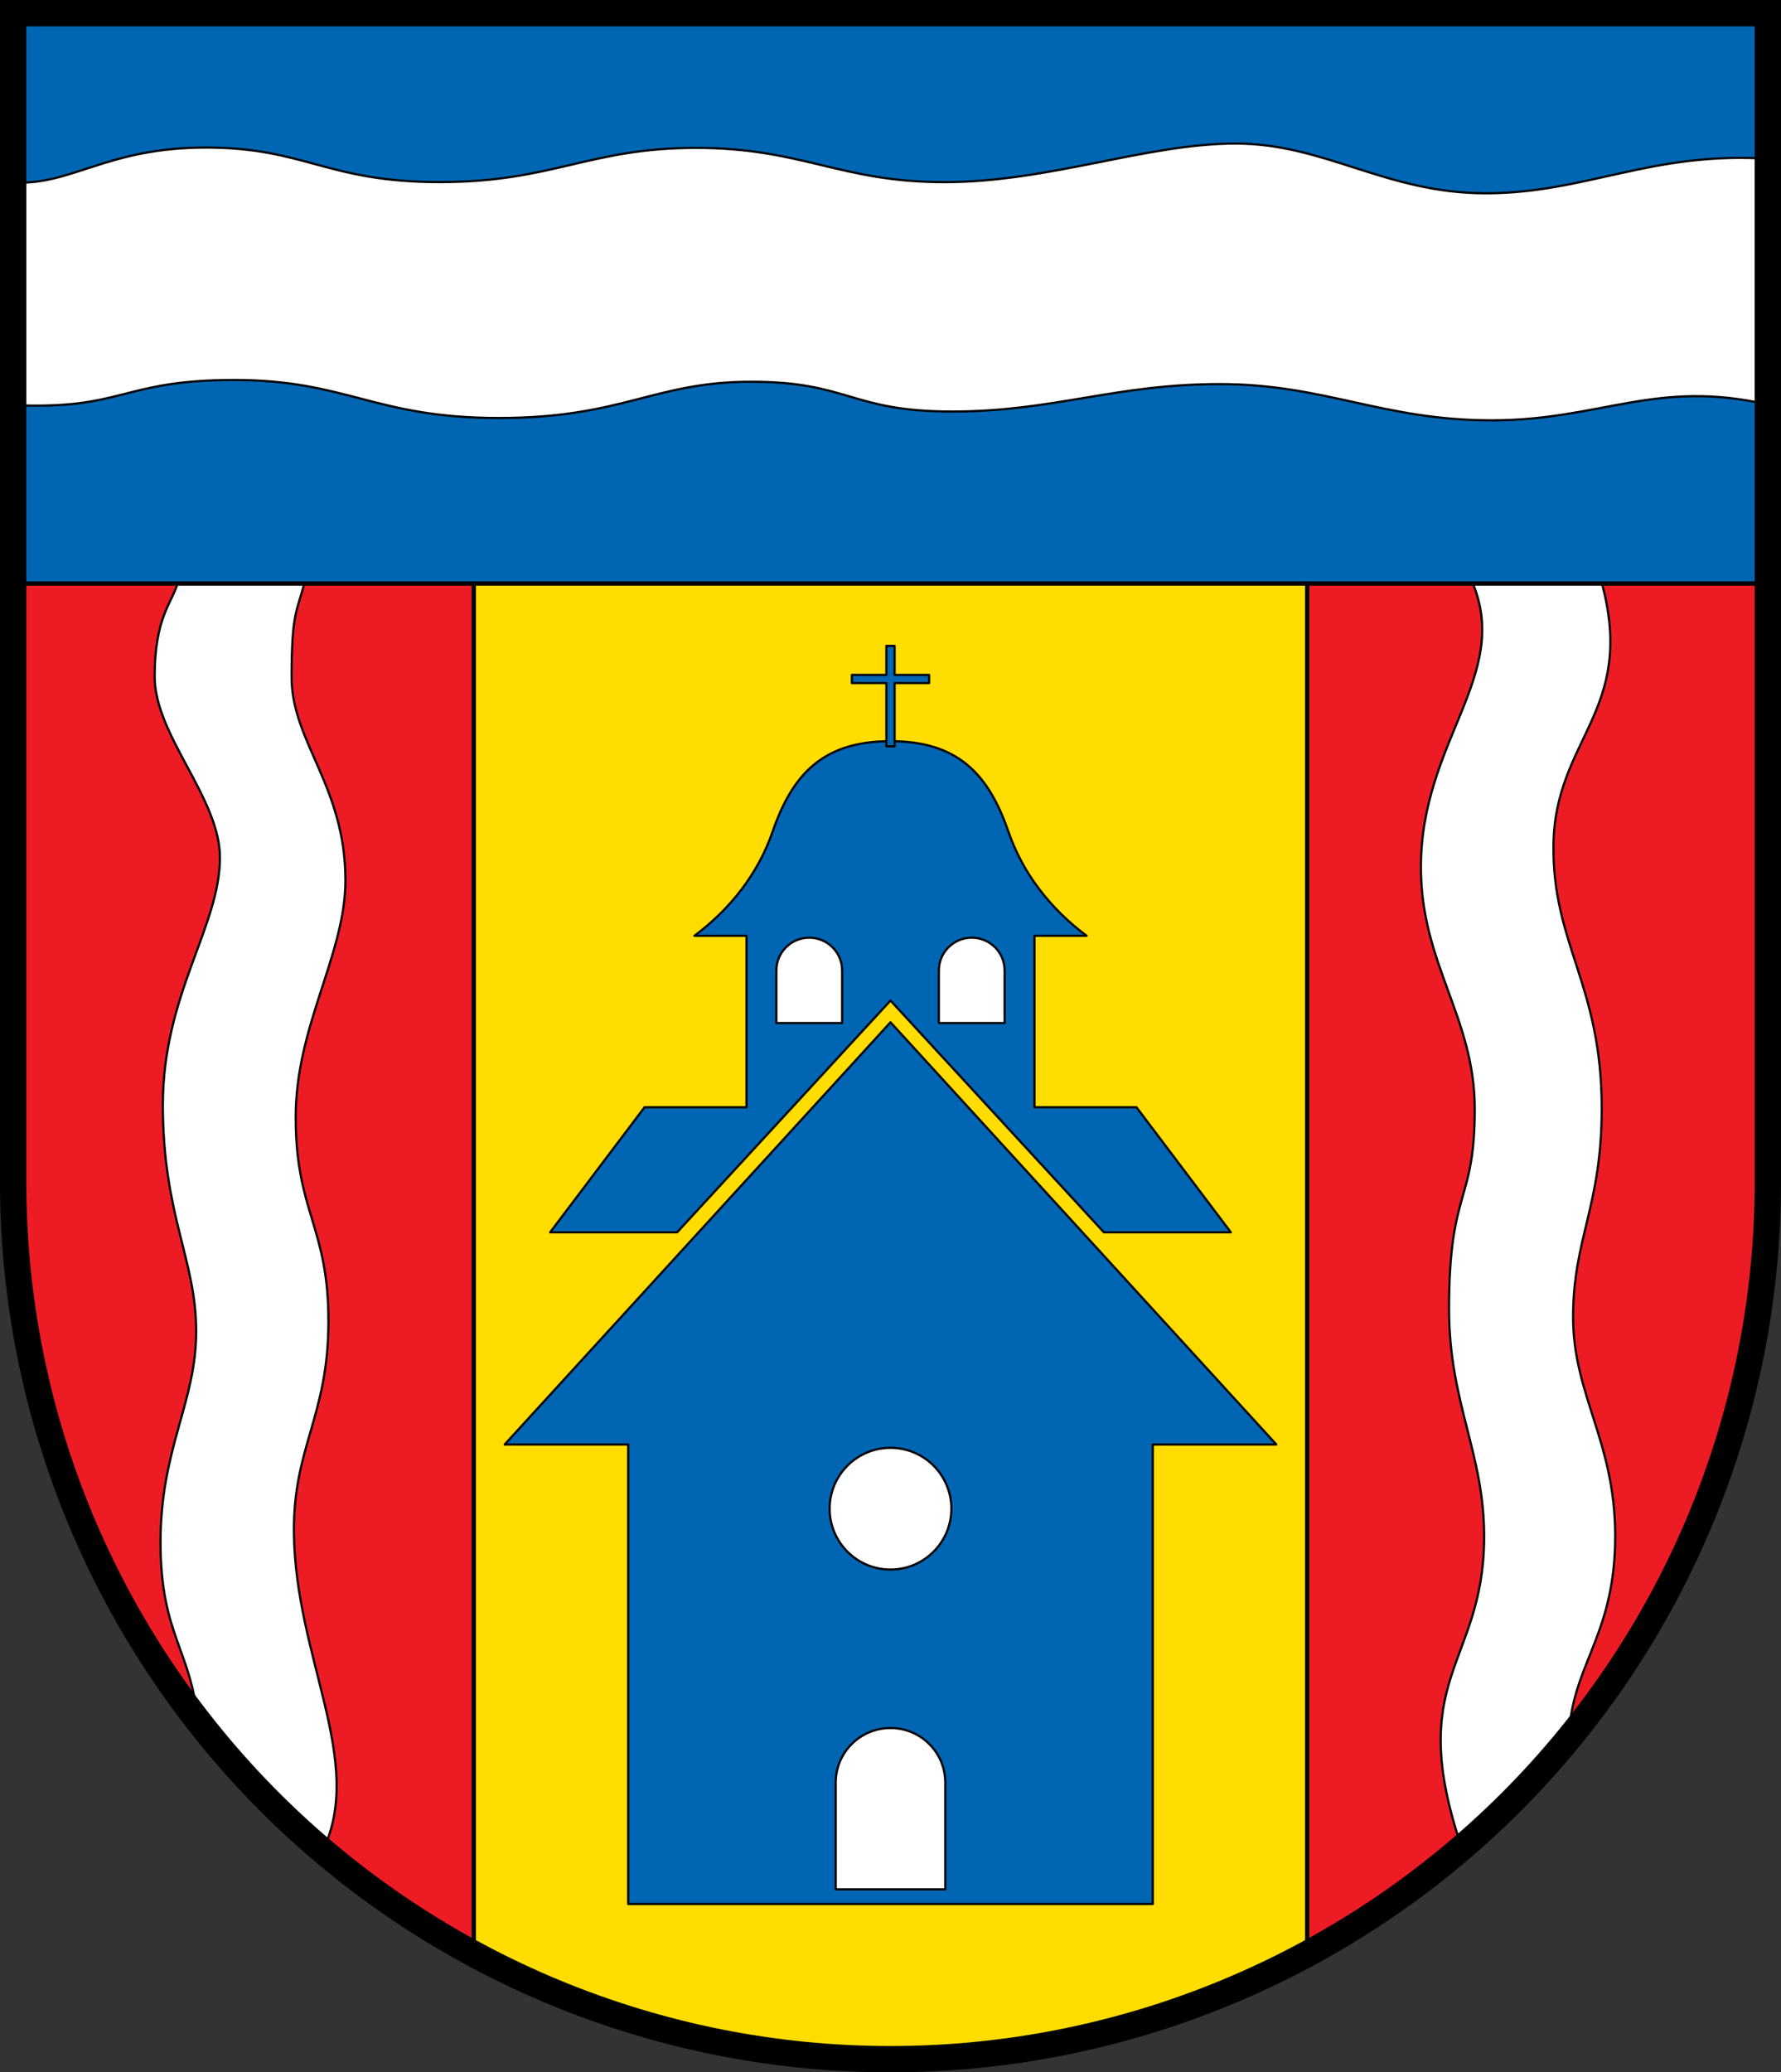 <?xml version="1.0" encoding="UTF-8"?>
<svg width="203mm" height="236.17mm" version="1.1" viewBox="0 0 203 236.17" xmlns="http://www.w3.org/2000/svg">
 <rect x="0" y="0" width="203" height="236.17" fill="#333333" stroke="none"/>
 <title>Wappen von Langenscheid</title>
 <g>
  <path d="m1.501 66.5-5.88e-4 68.239c-2.28372e-4 26.503 10.536 51.921 29.289 70.662 18.753 18.741 44.189 29.269 70.71 29.269 26.522 8e-5 51.957-10.528 70.711-29.269 18.754-18.741 29.29-44.158 29.289-70.662l1e-5 -68.239z" fill="#ed1c24"/>
  <path d="m54 66.5-1.50553e-4 156.171c14.464 7.802 30.765 11.998 47.5 11.998 16.735 5.04797e-5 33.036-4.196 47.5-11.998l2.64486e-4 -156.172z" fill="#fd0"/>
  <path d="m1.5 66.5h200l-5.16764e-4 -65h-199.999z" fill="#0066b3"/>
  <path d="m20.241 66.5c-0.676 2.257-2.613 3.913-2.613 10.613-2e-14 6.7 7.439 13.814 7.439 20.623 0 7.879-6.504 15.573-6.504 28.174 0 12.601 3.798 17.651 3.798 25.802-2e-14 8.151-4.065 13.309-4.065 24.065s3.697 12.441 4.233 20.694c3.744 4.324 9.133 10.357 14.241 14.49 4.939-10.243-3.127-21.924-3.266-36.319-0.094-9.766 3.932-13.223 3.932-24.065s-3.731-12.391-3.731-23.263c0-10.471 5.669-18.506 5.669-27.005 0-10.67-6.137-15.775-6.137-23.129 0-7.354 0.619-7.508 1.448-10.68z" fill="#fff" stroke="#000" stroke-linecap="square" stroke-miterlimit="8" stroke-width=".25"/>
 </g>
 <g stroke="#000" stroke-width=".25">
  <path d="m23.459 16.815c-11.339 0-15.285 4.357-21.959 3.977l-4.8e-14 25.374c12.639 0.565 12.283-2.862 25.178-2.862 12.895 0 15.993 4.332 30.178 4.332 14.185 0 17.654-4.132 28.775-4.132s11.316 3.397 22.895 3.397c11.579 0 18.534-3.13 30.512-3.13 11.977 0 18.532 4.132 30.98 4.132 12.447 0 18.722-4.733 31.483-1.793v-28.013c-13.225-0.869-20.74 3.931-32.151 3.931s-18.332-5.669-28.507-5.669c-10.176 0-21.24 4.399-33.185 4.399-11.945 0-16.164-3.905-28.344-3.905-12.18 0-16.265 3.899-29.192 3.899-12.927 0-15.322-3.938-26.661-3.938z" color="#000000" fill="#fff"/>
  <path d="m101.5 116.5-43.977 48.118h14.083v52.365h59.788v-52.365h14.083z" fill="#0066b3" stroke-linecap="round" stroke-linejoin="round"/>
  <path d="m101.5 84.468c-7.599 0-11.147 3.665-13.434 10.3-1.639 4.755-4.784 8.798-8.91 11.875h5.935v19.543h-11.626l-10.758 14.251h14.471l24.322-26.41 24.322 26.41h14.471l-10.758-14.251h-11.626v-19.543h5.936c-4.126-3.077-7.271-7.12-8.91-11.875-2.287-6.636-5.836-10.3-13.434-10.3z" fill="#0066b3" stroke-linecap="round" stroke-linejoin="round"/>
 </g>
 <g fill="#fff" stroke="#000" stroke-linecap="round" stroke-linejoin="round" stroke-width=".25">
  <circle cx="101.5" cy="171.933" r="6.937"/>
  <path d="m101.5 196.929c-3.449 2.09395e-4 -6.245 2.782-6.245 6.212l2.96381e-4 12.174h12.49l-2.96381e-4 -12.174c-8.35306e-5 -3.431-2.796-6.212-6.245-6.212z"/>
  <g transform="translate(-2.894 -3.5)">
   <path d="m95.133 110.36c-2.071 1.26079e-4 -3.75 1.675-3.75 3.741v5.984h7.5v-5.984c0-2.066-1.679-3.741-3.75-3.741z"/>
   <path d="m113.654 110.36c-2.071 1.26079e-4 -3.75 1.675-3.75 3.741v5.984h7.5v-5.984c0-2.066-1.679-3.741-3.75-3.741z"/>
  </g>
 </g>
 <path d="m101.032 73.604v3.31h-3.932v0.935h3.932v7.212h0.935v-7.212h3.932v-0.935h-3.932v-3.31z" fill="#0066b3" stroke="#000" stroke-linecap="round" stroke-linejoin="round" stroke-width=".25"/>
 <path d="m182.593 66.5c3.91 14.593-5.428 17.661-5.529 29.9-0.093 11.286 5.502 15.84 5.502 29.911 0 11.198-3.263 14.778-3.263 23.797 0 8.886 4.8 14.177 4.8 24.933 0 10.756-4.365 14.178-5.169 21.429-3.744 4.324-7.195 10.023-12.303 14.156-6.609-19.397 2.392-20.789 2.531-35.184 0.094-9.766-3.998-15.428-3.998-26.27 0-13.849 2.929-11.923 2.929-22.795 0-10.471-6.137-16.501-6.137-27.539 0-14.37 10.242-21.791 5.925-32.339z" fill="#fff" stroke="#000" stroke-linecap="square" stroke-miterlimit="8" stroke-width=".25"/>
 <g fill="none" stroke="#000">
  <path d="m1.5 66.5h200" stroke-width=".5"/>
  <g stroke-linecap="square" stroke-miterlimit="8">
   <path d="m54 66.5v155.621" stroke-width=".5"/>
   <path d="m1.5 1.5 2.12e-4 133.239c4.22e-5 26.503 10.536 51.921 29.289 70.662 18.753 18.741 44.189 29.269 70.71 29.269 26.522 8e-5 51.957-10.528 70.711-29.269 18.754-18.741 29.29-44.158 29.289-70.662l-7.9e-4 -133.239z" stroke-width="3"/>
   <path d="m149 222.3-7.7e-12 -155.8" stroke-width=".5"/>
  </g>
 </g>
</svg>
